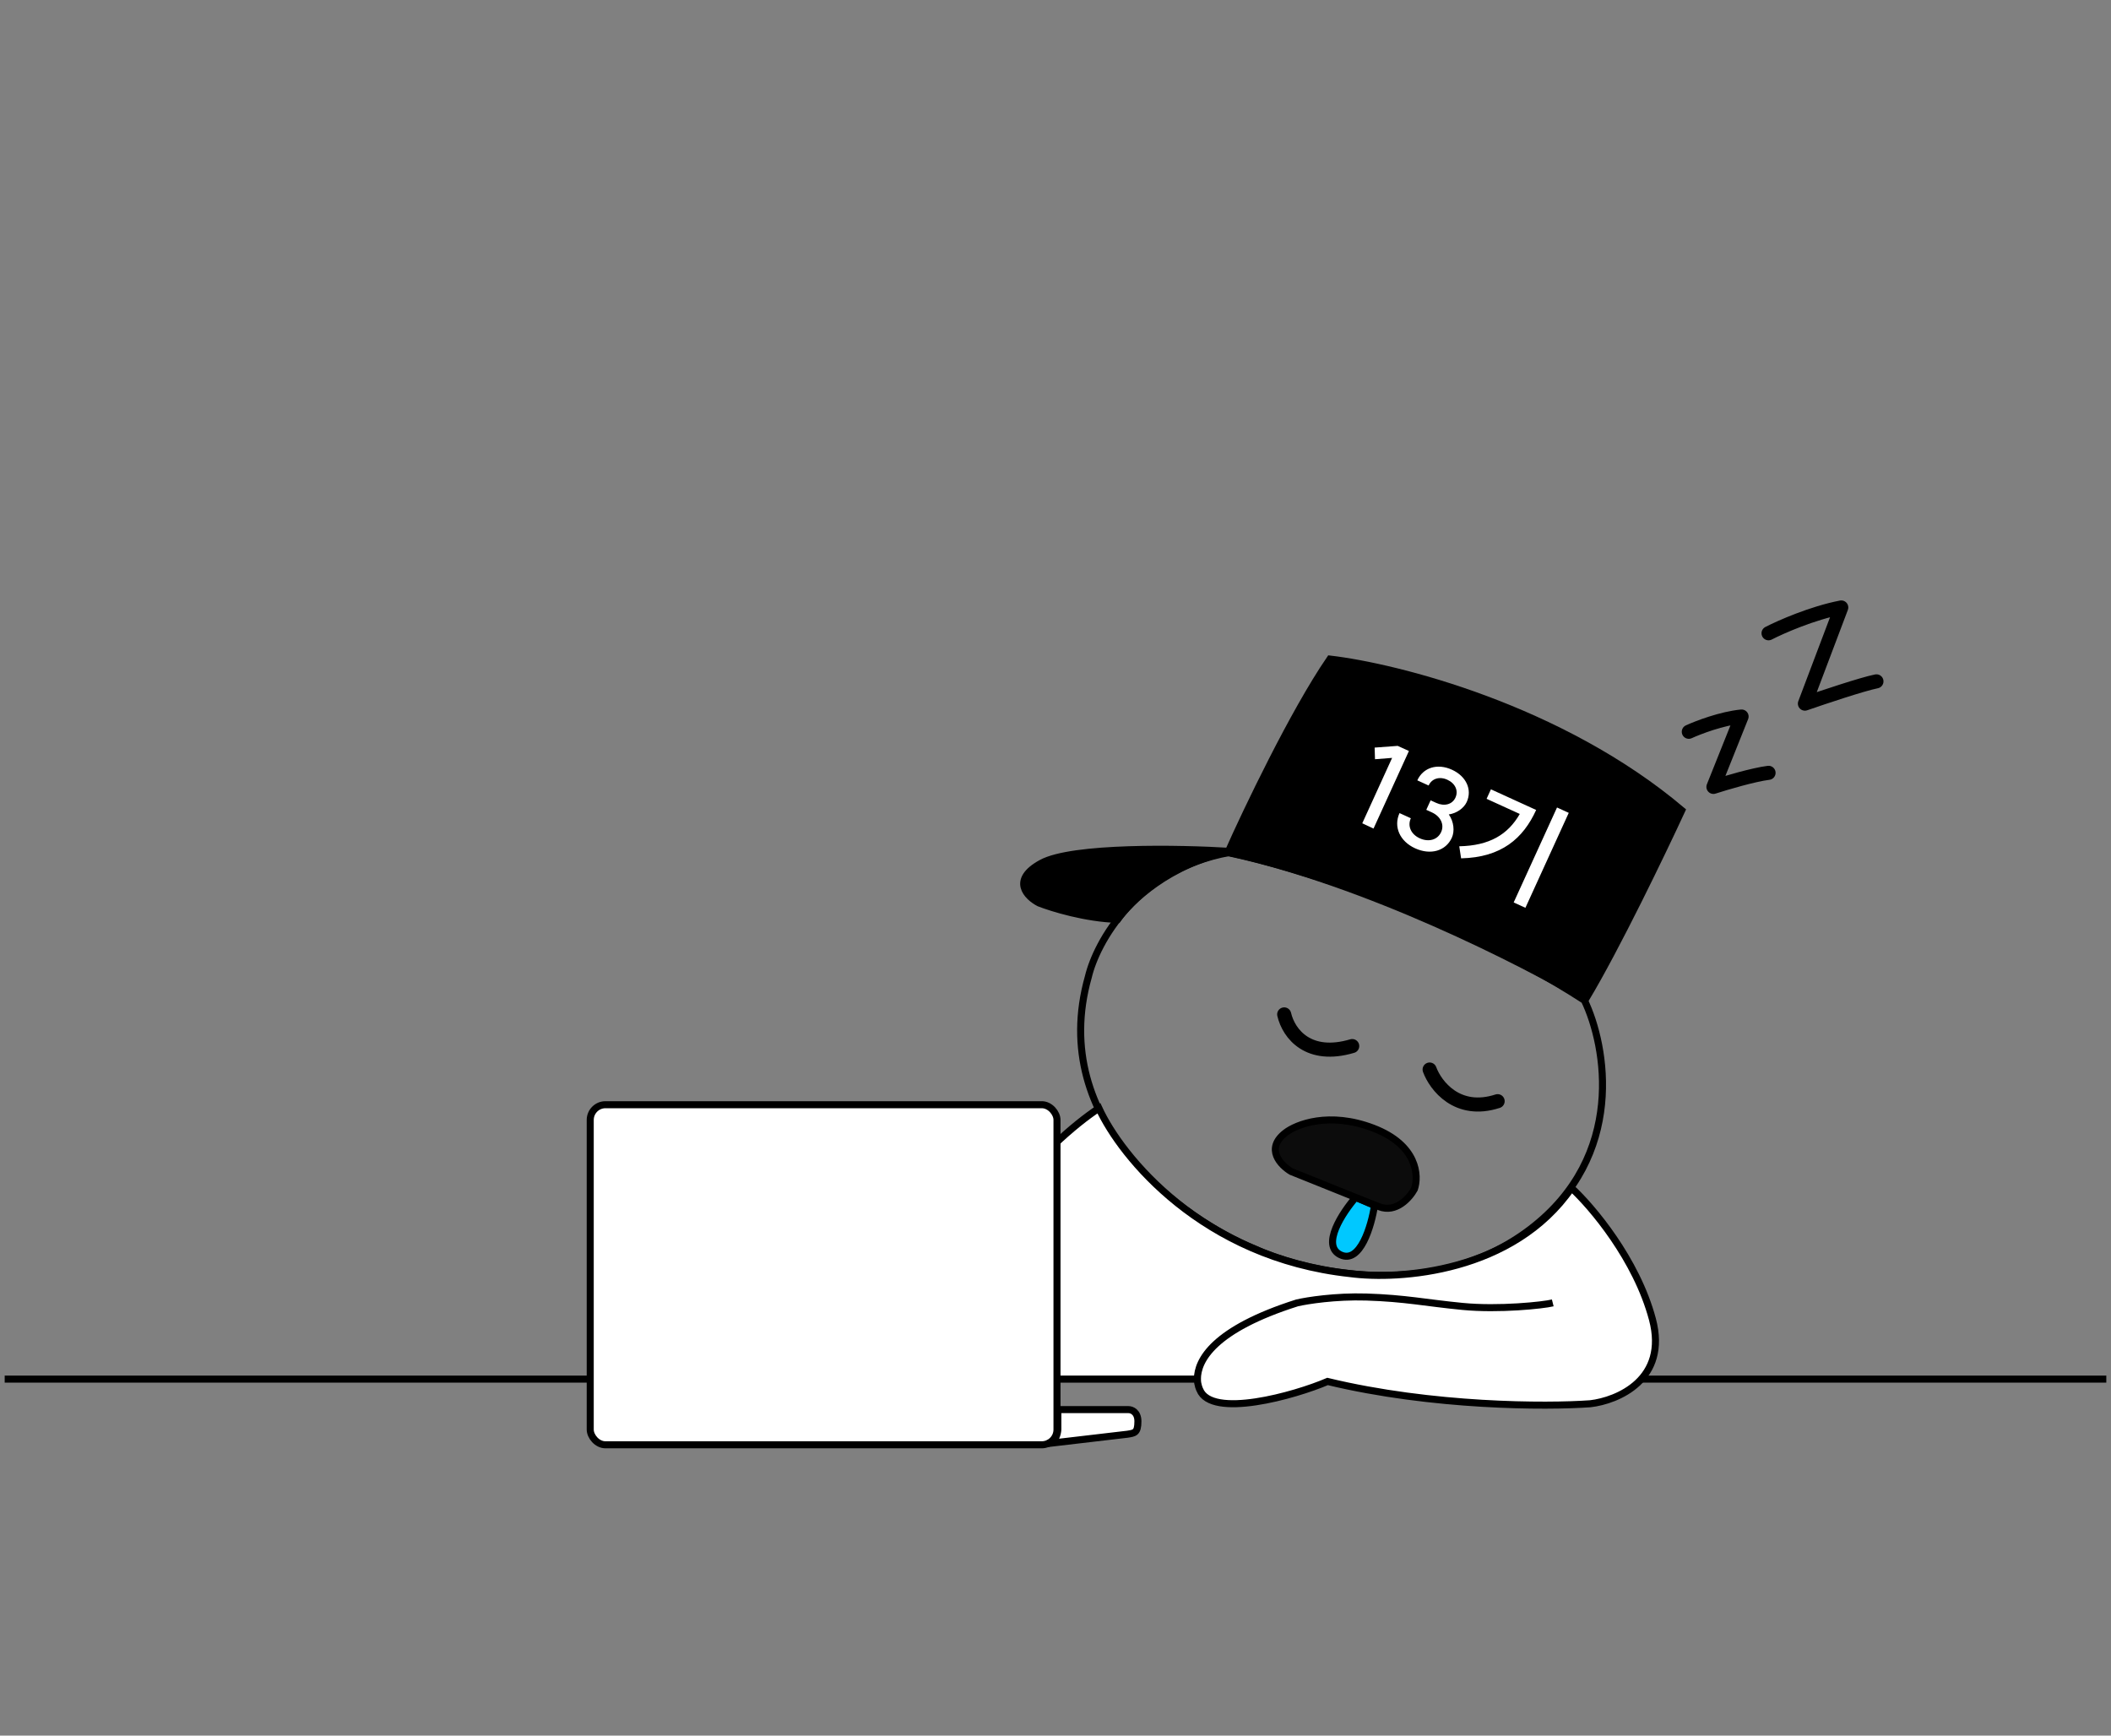 <svg width="900" height="740" viewBox="0 0 900 740" fill="none" xmlns="http://www.w3.org/2000/svg">
<rect x="0" y="0" width="900" height="740" fill="#808080" stroke="none"/>
<path d="M567 281C551.4 303.8 531.5 345.5 523.5 363.5C581.9 375.9 649.5 410.333 676 426C689.2 404 708.833 363.167 717 345.5C665.4 301.9 595.5 284.333 567 281Z" fill="black" stroke="black" stroke-width="3"/>
<path d="M444 368C457.2 360.8 503.167 361.667 524.5 363C498.5 368.2 481.667 384.5 476.5 392C462.9 391.6 448.5 387.167 443 385C437.833 382.333 430.8 375.2 444 368Z" fill="black" stroke="black" stroke-width="3"/>
<path d="M675.498 426.5C618.698 389.7 550.832 369.167 523.998 363.5C484.397 370.7 467.498 401.833 463.998 416.5C446.398 478.9 503.998 519.833 534.998 532.5C557.165 542.667 611.698 555.2 652.498 524C693.298 492.8 684.832 446 675.498 426.5Z" stroke="black" stroke-width="3"/>
<path d="M575.5 543C512.7 536.2 478 493.167 468.5 472.5C447.167 486.667 403.4 528.8 399 588H510.5C510.5 590.5 511.5 592.5 511.5 592.5C516.5 605 552 595 566 589C610.8 599.8 659.333 599.833 678 598.5C689.667 597.167 711.3 588.1 704.5 562.5C697.7 536.9 678.667 514.5 670 506.5C645.2 542.5 596.667 545.833 575.5 543Z" fill="white"/>
<path d="M662 555.5C658 556.5 639 558.5 623.5 557C608 555.5 599 553.5 582.5 553C569.3 552.6 557.333 554.5 553 555.5C517.33 566.818 510.5 580 510.5 588M510.5 588C510.5 590.5 511.5 592.5 511.5 592.5C516.5 605 552 595 566 589C610.8 599.8 659.333 599.833 678 598.5C689.667 597.167 711.3 588.1 704.5 562.5C697.7 536.9 678.667 514.5 670 506.5C645.2 542.5 596.667 545.833 575.5 543C512.7 536.2 478 493.167 468.5 472.5C447.167 486.667 403.4 528.8 399 588H510.5Z" stroke="black" stroke-width="3"/>
<path d="M547.5 432.5C549.5 441 558 451.5 576.5 446M609.5 456C612 462.833 621.3 475.1 638.5 469.5" stroke="black" stroke-width="6" stroke-linecap="round" stroke-linejoin="round"/>
<path d="M571.501 535C579.901 539 584.668 522.667 586.001 514L578.001 510.5C572.335 517 563.101 531 571.501 535Z" fill="#00C8FF" stroke="black" stroke-width="3" stroke-linecap="round" stroke-linejoin="round"/>
<path d="M585.501 481C566.701 473.8 552.668 479.334 548.001 483C539.201 489.8 546.001 496.833 550.501 499.5C556.908 502.085 568.454 506.732 577.501 510.343C580.549 511.559 583.313 512.657 585.501 513.52C586.451 513.894 587.292 514.224 588.001 514.5C595.201 517.3 601.001 510.667 603.001 507C605.001 501.333 604.301 488.2 585.501 481Z" fill="#0C0C0C" stroke="black" stroke-width="3" stroke-linecap="round" stroke-linejoin="round"/>
<path d="M720 312C724 310.167 734.1 306.3 742.5 305.5L730.5 335.5C735.667 333.833 747.6 330.3 754 329.5M754 270C759.167 267.333 772.6 261.4 785 259L769.5 300C777.167 297.333 794 291.7 800 290.5" stroke="black" stroke-width="6" stroke-linecap="round" stroke-linejoin="round"/>
<path d="M700 588H898M399.5 588H2" stroke="black" stroke-width="3"/>
<path d="M600.679 320.193L585.586 353.261L580.785 351.015L593.511 323.132L586.215 323.704L586.061 318.743L595.903 318.013L600.679 320.193ZM617.68 347.244C619.848 350.322 620.239 354.402 618.972 357.177C616.398 362.817 609.932 364.703 603.336 361.692C596.786 358.703 594.015 352.492 596.672 346.669L601.494 348.87C599.978 352.19 601.558 355.714 605.288 357.417C609.108 359.161 612.896 358.086 614.412 354.766C615.865 351.582 614.219 348.083 610.444 346.36L608.079 345.28L609.926 341.232L612.337 342.332C615.794 343.91 619.185 342.984 620.513 340.073C621.863 337.116 620.432 333.99 617.066 332.454C613.7 330.917 610.425 331.951 609.076 334.908L604.254 332.707C606.766 327.203 612.831 325.354 619.017 328.178C625.112 330.96 627.731 336.662 625.323 341.938C624.16 344.486 621.153 346.74 617.68 347.244ZM663.816 344.282L668.819 346.566L650.342 387.049L645.339 384.765L663.816 344.282ZM654.926 345.336C649.383 357.481 640.138 365.573 622.923 365.96L622.137 360.82C634.948 360.566 642.859 355.878 647.938 347.039L633.792 340.582L635.639 336.534L654.926 345.336Z" fill="white"/>
<rect x="251.637" y="471.001" width="199" height="145" rx="6.5" fill="white" stroke="black" stroke-width="3"/>
<path d="M451 601.001H481.137C482.47 601.001 485.137 602.001 485.137 606.001C485.137 611.001 483.637 611.001 480.637 611.501L447.387 615.396C447.111 615.464 446.815 615.5 446.5 615.5L447.387 615.396C450.005 614.756 450.89 611.31 451 609.5V601.001Z" fill="white" stroke="black" stroke-width="3"/>
</svg>
